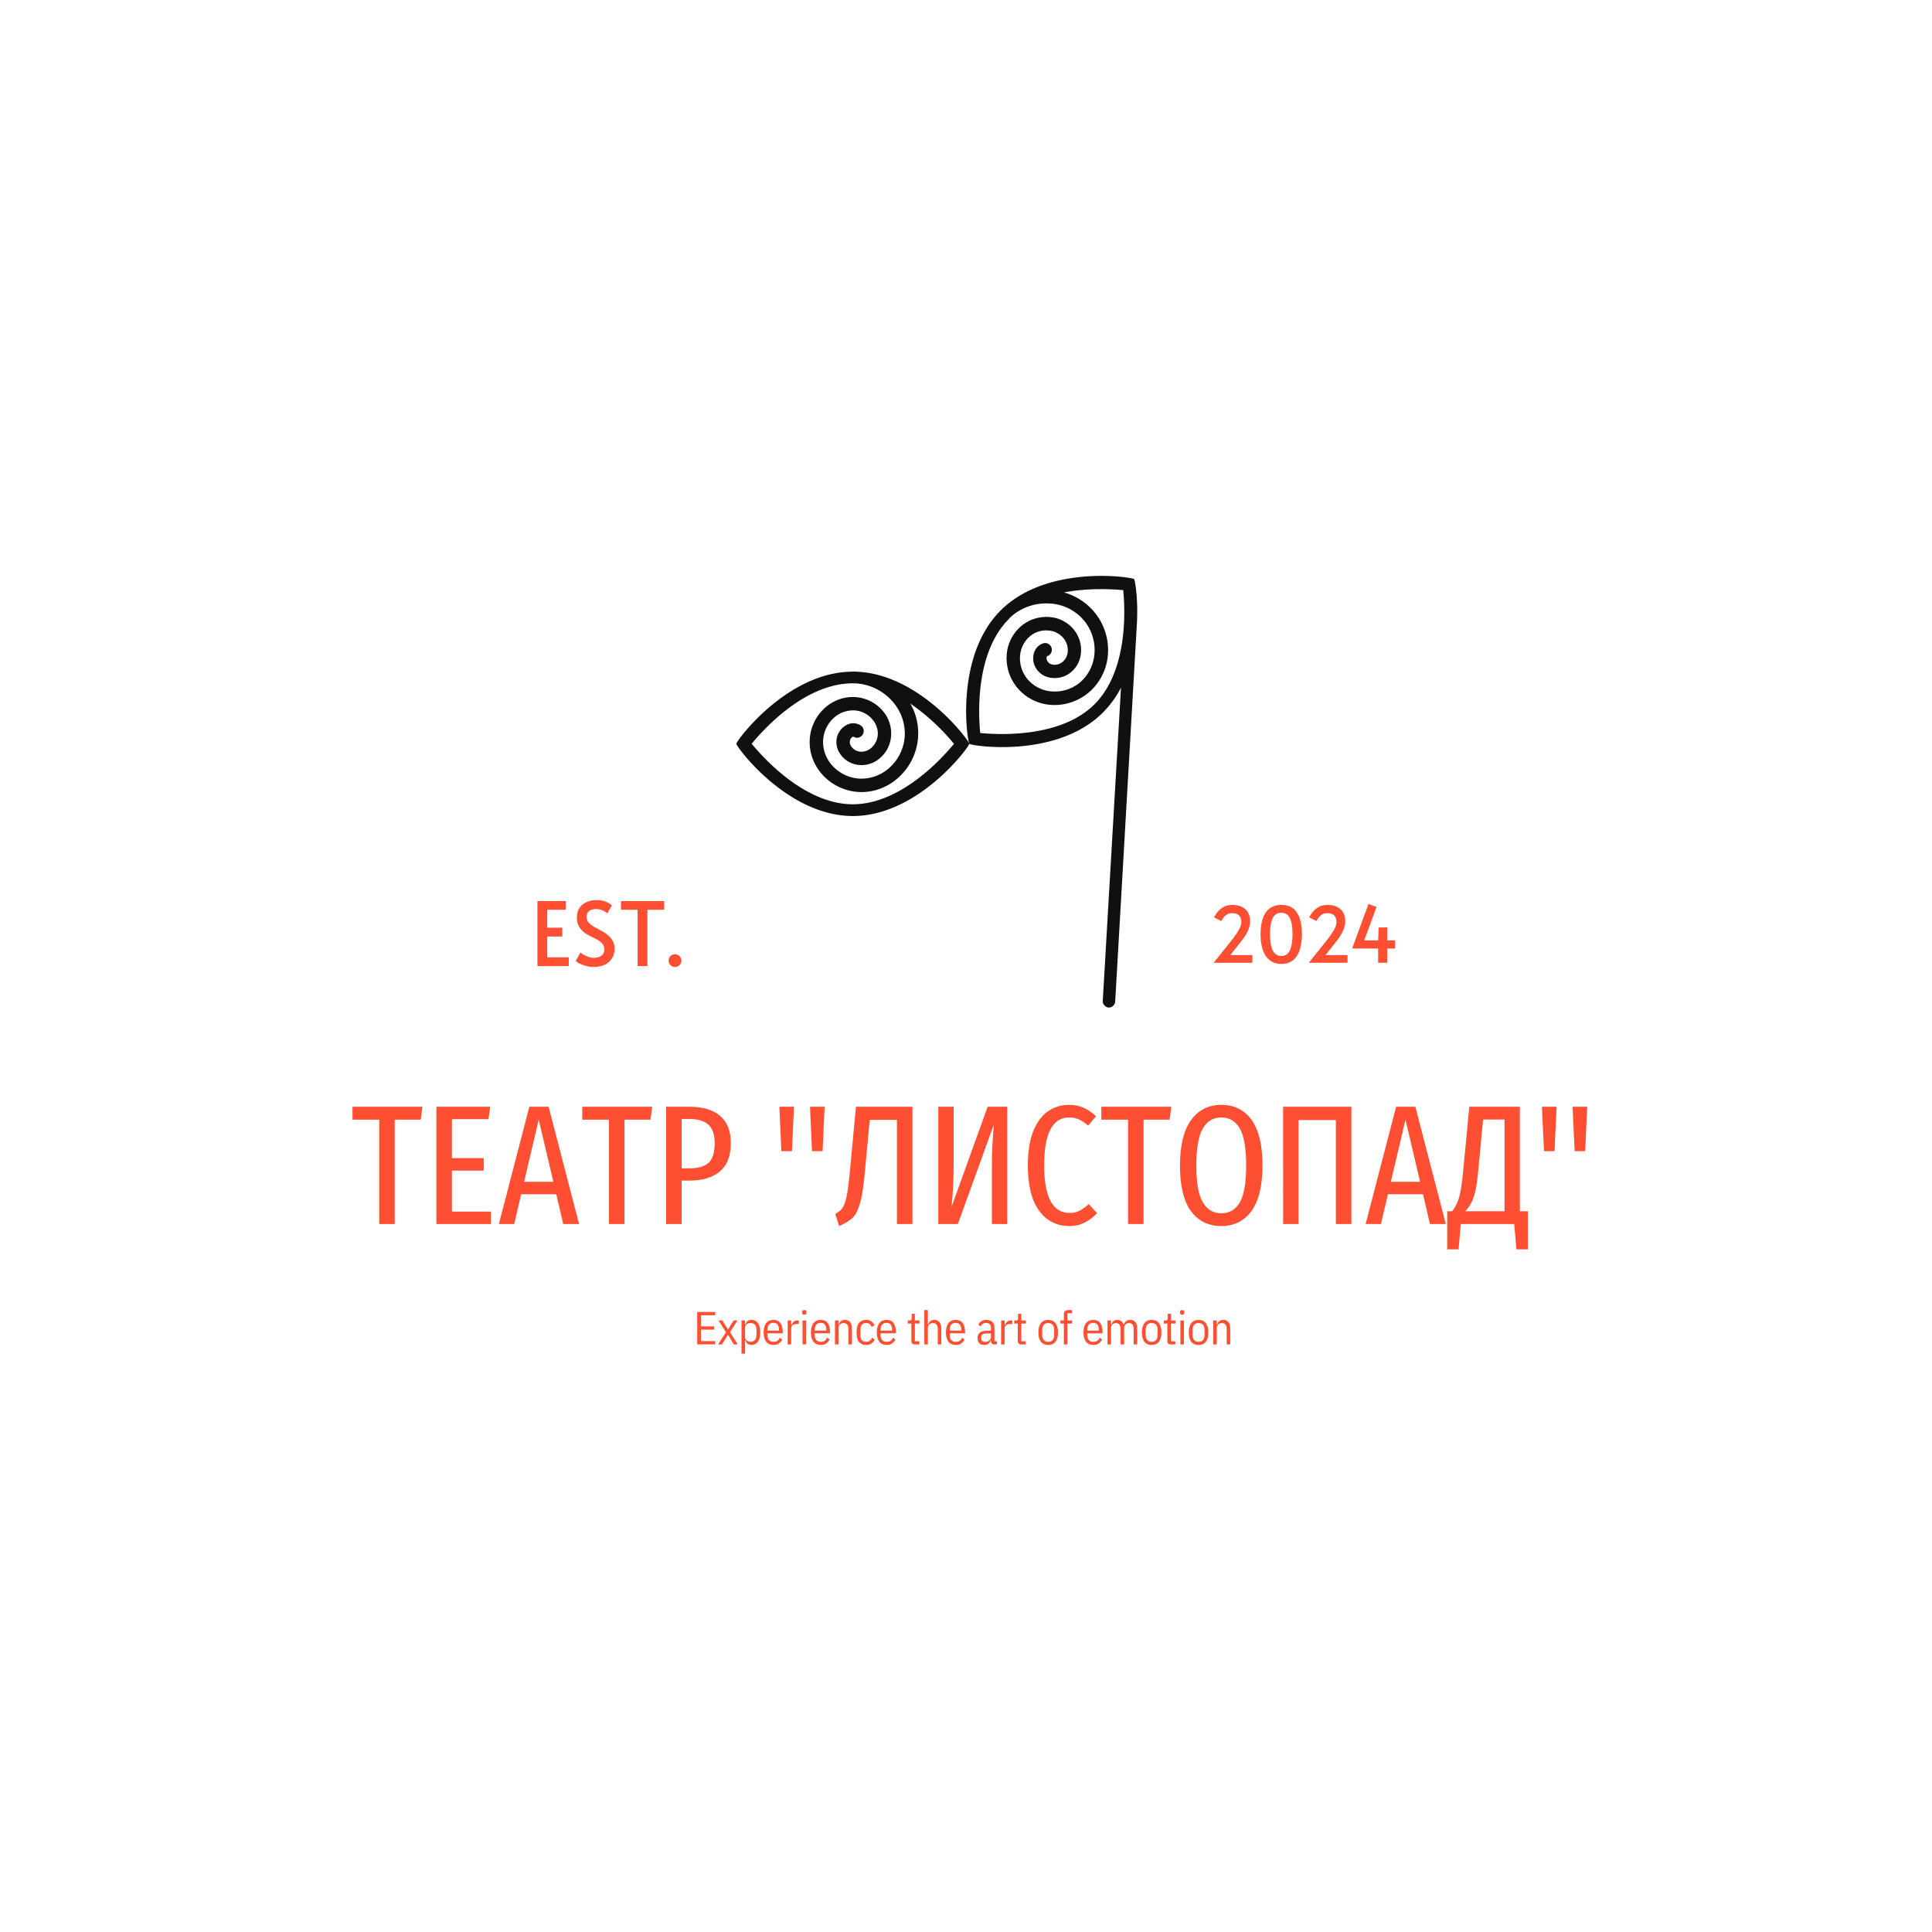 <svg xmlns="http://www.w3.org/2000/svg" xml:space="preserve" width="1500" height="1500" data-id="lg_1qV1yGaP9zk0r4H7TD" data-version="1" viewBox="0 0 1500 1500"><path fill="#fff" stroke="transparent" d="M0 0h1500v1500H0z"/><g data-padding="20"><g transform="translate(-566.726 -573.343)scale(1.716)"><rect width="560" height="87.01" x="85.721" y="327.801" fill="none" rx="0" ry="0" transform="translate(400.5 492.92)"/><path fill="#fe4f32" d="M489.751 834.856h31.65l-.77 5.85h-11.78v47.2h-7.01v-47.2h-12.09Zm37.96 0h24.33l-.77 5.62h-16.55v17.63h14.4v5.63h-14.4v18.55h17.63v5.62h-24.64Zm64.54 53.05h-7.16l-3.16-13.47h-15.86l-3.16 13.47h-6.93l13.78-53.05h8.71Zm-18.25-47.2-6.62 28.11h13.24Zm19.7-5.85h31.65l-.77 5.85h-11.78v47.2h-7.01v-47.2h-12.09Zm48.28 0q9.32 0 14.13 4.16t4.81 12.24q0 8.63-4.89 12.82-4.89 4.2-13.9 4.2h-3.46v19.63h-7.01v-53.05Zm.15 27.87q5.93 0 8.71-2.5 2.77-2.5 2.77-8.89 0-5.78-2.81-8.36t-8.67-2.58h-3.46v22.33Zm46.44-7.76h-4.78l-.92-20.1h6.62Zm13.86 0h-4.78l-.92-20.1h6.62Zm15.09-20.1h25.56v53.05h-7.01v-47.12h-12.32l-2.23 24.02q-.85 9.24-2.19 13.83-1.35 4.58-3.35 6.5-2 1.93-6.09 3.7l-1.69-5.47q2.16-1.23 3.23-2.73 1.08-1.5 1.85-5.12t1.47-11.01Zm68.45-.01v53.05h-6.93v-26.1q0-9.62.92-19.02l-16.32 45.12h-8.85v-53.05h6.93v26.18q0 10.01-.93 19.1l16.33-45.28Zm27.87-.85q3.78 0 6.63 1.27t5.69 3.89l-3.61 4.24q-2.16-1.93-4.16-2.81-2-.89-4.39-.89-11.32 0-11.32 21.64 0 21.56 11.55 21.56 2.62 0 4.58-1.04t4.04-2.97l3.78 4.09q-2.31 2.54-5.47 4.19-3.16 1.66-7.08 1.66-8.55 0-13.67-6.93t-5.12-20.56q0-9.16 2.42-15.29 2.43-6.12 6.63-9.08 4.19-2.97 9.5-2.97m14.72.85h31.65l-.77 5.85h-11.78v47.2h-7.01v-47.2h-12.09Zm54.28-.85q8.77 0 13.7 6.82 4.93 6.81 4.93 20.6 0 13.62-4.93 20.52-4.93 6.89-13.7 6.89-8.78 0-13.75-6.78-4.96-6.77-4.96-20.56 0-13.63 5-20.56 5.01-6.93 13.71-6.93m0 5.7q-5.55 0-8.43 5.08-2.89 5.09-2.89 16.71 0 11.55 2.92 16.56 2.93 5 8.4 5 5.54 0 8.39-4.96 2.85-4.97 2.85-16.67 0-11.63-2.85-16.67-2.85-5.05-8.39-5.05m27.96-4.85h30.88v53.05h-7.01v-47.04h-16.86v47.04h-7.01Zm73.61 53.05h-7.16l-3.16-13.47h-15.86l-3.16 13.47h-6.93l13.79-53.05h8.7Zm-18.25-47.2-6.62 28.11h13.24Zm51.75 41.43h3.61v17.25h-5.16l-1-11.48h-24.17l-1 11.48h-5.16v-17.25h2.31q2.23-2.93 3.23-6.78t1.77-12.24l2.7-28.26h22.87Zm-6.93 0v-41.5h-9.71l-2.15 22.79q-.54 5.77-1.27 9.16t-1.77 5.47-2.89 4.08Zm22.62-27.17h-4.77l-.92-20.1h6.62Zm13.86 0h-4.77l-.92-20.1h6.62Z"/><rect width="252.617" height="23.73" x="239.413" y="359.441" fill="none" rx="0" ry="0" transform="translate(400.51 564.48)"/><path fill="#fe4f32" d="M653.821 942.376h-8.11v-14.66h8.11v1.47h-6.43v5.04h6.03v1.47h-6.03v5.21h6.43Zm3.08.01h-1.74l3.57-5.52-3.42-5.31h1.8l2.42 3.94h.21l2.45-3.94h1.75l-3.4 5.25 3.5 5.58h-1.8l-2.5-4.24h-.21Zm8.85 4.18v-15.03h1.6v1.76h.21q.31-1.07 1.02-1.54.7-.48 1.71-.48.97 0 1.7.4.74.4 1.24 1.14.5.73.76 1.78.25 1.05.25 2.35 0 1.31-.25 2.36-.26 1.05-.76 1.78-.5.74-1.24 1.13-.73.4-1.7.4-1.01 0-1.71-.47-.71-.47-1.02-1.54h-.21v5.96Zm4.06-5.37q1.32 0 2.01-.83.7-.83.7-2.32v-2.19q0-1.49-.7-2.32-.69-.83-2.01-.83-.51 0-.96.15t-.78.42q-.32.27-.52.65t-.2.84v4.37q0 .46.2.84t.52.65q.33.27.78.42t.96.15m10.38 1.43q-.94 0-1.76-.31-.82-.32-1.41-1.01t-.92-1.76q-.34-1.07-.34-2.59 0-1.51.34-2.58.33-1.07.92-1.76.59-.7 1.41-1.01.82-.32 1.76-.32.95 0 1.73.32.79.31 1.34 1.01.54.69.85 1.76.3 1.07.3 2.58v.4h-6.95v.7q0 1.59.73 2.38.72.79 2 .79 1.09 0 1.79-.48.69-.47 1.09-1.41l1.09.79q-.5 1.12-1.48 1.81t-2.49.69m0-9.99q-1.3 0-2.01.82-.72.82-.72 2.41v.27h5.25v-.27q0-3.23-2.52-3.23m8.04 9.75h-1.59v-10.83h1.59v2.01h.21q.28-.94.94-1.48.66-.53 1.73-.53h.59v1.61h-1.05q-1.13 0-1.78.51-.64.5-.64 1.51Zm5.93-13.47q-.99 0-.99-.86v-.34q0-.86.99-.86.98 0 .98.86v.34q0 .86-.98.86m-.8 13.46v-10.83h1.59v10.83Zm8.24.25q-.94 0-1.76-.31-.82-.32-1.41-1.01t-.92-1.76q-.34-1.07-.34-2.59 0-1.51.34-2.58.33-1.07.92-1.76.59-.7 1.41-1.01.82-.32 1.76-.32.95 0 1.73.32.79.31 1.34 1.01.54.69.85 1.76.3 1.07.3 2.58v.4h-6.95v.7q0 1.59.72 2.38.73.79 2.01.79 1.09 0 1.79-.48.69-.47 1.09-1.41l1.09.79q-.5 1.12-1.48 1.81t-2.49.69m0-9.99q-1.3 0-2.02.82-.71.82-.71 2.41v.27h5.25v-.27q0-3.23-2.52-3.23m8.03 9.74h-1.59v-10.83h1.59v1.76h.21q.32-1.01.98-1.51.66-.51 1.8-.51 1.44 0 2.27.99t.83 3.05v7.05h-1.59v-6.95q0-1.3-.54-1.99-.53-.7-1.65-.7-.96 0-1.63.59-.68.59-.68 1.66Zm12.5.25q-2.02 0-3.16-1.32-1.15-1.32-1.15-4.35 0-3.02 1.15-4.34 1.14-1.33 3.16-1.33 1.53 0 2.44.71.92.7 1.34 1.79l-1.32.67q-.28-.84-.87-1.29-.58-.45-1.59-.45-1.32 0-1.95.78t-.63 2.37v2.19q0 1.59.63 2.37t1.95.78q1.05 0 1.69-.47.64-.46 1.02-1.4l1.17.82q-.48 1.13-1.46 1.8-.97.67-2.42.67m9.27 0q-.95 0-1.76-.31-.82-.32-1.41-1.01t-.93-1.76q-.33-1.07-.33-2.59 0-1.51.33-2.58.34-1.07.93-1.76.59-.7 1.41-1.01.81-.32 1.76-.32.94 0 1.73.32.79.31 1.34 1.01.54.69.85 1.76.3 1.07.3 2.58v.4h-6.95v.7q0 1.59.72 2.38.73.79 2.01.79 1.09 0 1.78-.48.7-.47 1.1-1.41l1.09.79q-.51 1.12-1.48 1.81-.98.69-2.49.69m0-9.99q-1.3 0-2.02.82-.71.82-.71 2.41v.27h5.25v-.27q0-3.23-2.52-3.23m14.78 9.74h-1.95q-.86 0-1.25-.39t-.39-1.25v-7.79h-1.59v-1.4h.94q.48 0 .64-.25.16-.24.16-.72v-2.02h1.45v2.99h2.1v1.4h-2.1v8.02h1.99Zm2.28 0v-15.54h1.6v6.47h.21q.31-1.01.97-1.51.67-.51 1.8-.51 1.45 0 2.28.99t.83 3.05v7.05h-1.6v-6.95q0-1.3-.53-1.99-.54-.7-1.65-.7-.97 0-1.64.59t-.67 1.66v7.39Zm14.22.25q-.95 0-1.76-.31-.82-.32-1.41-1.01t-.93-1.76q-.33-1.07-.33-2.59 0-1.51.33-2.58.34-1.07.93-1.76.59-.7 1.41-1.01.81-.32 1.76-.32.94 0 1.73.32.79.31 1.34 1.01.54.69.85 1.76.3 1.07.3 2.58v.4h-6.95v.7q0 1.59.72 2.38.73.79 2.01.79 1.09 0 1.78-.48.7-.47 1.1-1.41l1.09.79q-.51 1.12-1.48 1.81-.98.69-2.49.69m0-9.99q-1.3 0-2.02.82-.71.82-.71 2.41v.27h5.25v-.27q0-3.23-2.52-3.23m18.63 9.74h-1.14q-1.55 0-1.55-1.55v-.21h-.21q-.27.98-1 1.5-.72.51-1.73.51-1.58 0-2.35-.79-.78-.8-.78-2.36 0-1.51 1-2.39.99-.88 3.12-.88h1.95v-1.2q0-1.2-.54-1.76-.53-.57-1.69-.57-.94 0-1.52.41t-1 1.19l-.94-.89q.42-.88 1.34-1.48.93-.6 2.19-.6 1.84 0 2.8.9.95.89.95 2.63v6.13h1.1Zm-5.23-1.13q.54 0 1.02-.19.47-.19.8-.49.34-.31.53-.7t.19-.81v-1.63h-2q-1.26 0-1.83.42-.58.42-.58 1.21v.59q0 .82.5 1.21.51.39 1.37.39m8.73 1.14h-1.59v-10.83h1.59v2.01h.21q.28-.94.94-1.48.66-.53 1.73-.53h.59v1.61h-1.05q-1.14 0-1.78.51-.64.5-.64 1.51Zm9.53-.01h-1.96q-.86 0-1.25-.39-.38-.39-.38-1.25v-7.79h-1.6v-1.4h.94q.49 0 .64-.25.16-.24.16-.72v-2.02h1.45v2.99h2.1v1.4h-2.1v8.02h2Zm10.17.25q-.94 0-1.76-.31-.82-.32-1.41-1.01t-.92-1.76q-.34-1.07-.34-2.59 0-1.51.34-2.58.33-1.07.92-1.76.59-.7 1.41-1.01.82-.32 1.76-.32.95 0 1.77.32.81.31 1.4 1.01.59.69.93 1.76.33 1.07.33 2.58 0 1.52-.33 2.59-.34 1.07-.93 1.76t-1.4 1.01q-.82.31-1.77.31m0-1.42q1.3 0 2.01-.78.7-.78.7-2.37v-2.19q0-1.59-.7-2.37-.71-.78-2.01-.78t-2 .78q-.71.78-.71 2.37v2.19q0 1.59.71 2.37.7.78 2 .78m7.1 1.17v-9.43h-1.58v-1.4h1.58v-2.65q0-1.07.49-1.56.5-.5 1.57-.5h1.61v1.41h-2.07v3.3h2.07v1.4h-2.07v9.43Zm13.3.25q-.94 0-1.76-.31-.82-.32-1.41-1.01t-.92-1.76q-.34-1.07-.34-2.59 0-1.51.34-2.58.33-1.07.92-1.76.59-.7 1.41-1.01.82-.32 1.76-.32.95 0 1.73.32.79.31 1.34 1.01.54.69.85 1.76.3 1.07.3 2.58v.4h-6.95v.7q0 1.59.73 2.38.72.79 2 .79 1.09 0 1.79-.48.69-.47 1.09-1.41l1.09.79q-.5 1.12-1.48 1.81t-2.49.69m0-9.99q-1.3 0-2.01.82-.72.82-.72 2.41v.27h5.25v-.27q0-3.23-2.52-3.23m8.04 9.74h-1.6v-10.83h1.6v1.76h.21q.31-1.01.92-1.51.61-.51 1.72-.51 1.01 0 1.71.5.71.49 1.06 1.52h.21q.34-1.01 1.05-1.51.72-.51 1.89-.51 1.39 0 2.23.99t.84 3.05v7.05h-1.6v-6.95q0-1.3-.51-1.99-.52-.7-1.59-.7-.94 0-1.58.59t-.64 1.66v7.39h-1.6v-6.95q0-1.3-.51-1.99-.52-.7-1.59-.7-.94 0-1.58.59t-.64 1.66Zm18.37.25q-.94 0-1.76-.31-.82-.32-1.41-1.01t-.92-1.76q-.34-1.07-.34-2.59 0-1.51.34-2.58.33-1.07.92-1.76.59-.7 1.41-1.01.82-.32 1.76-.32.95 0 1.76.32.82.31 1.41 1.01.59.69.93 1.76.33 1.07.33 2.58 0 1.52-.33 2.59-.34 1.07-.93 1.76t-1.41 1.01q-.81.31-1.76.31m0-1.42q1.3 0 2.01-.78.7-.78.7-2.37v-2.19q0-1.59-.7-2.37-.71-.78-2.01-.78t-2.01.78q-.7.78-.7 2.37v2.19q0 1.59.7 2.37.71.78 2.01.78m10.71 1.17h-1.95q-.86 0-1.25-.39t-.39-1.25v-7.79h-1.6v-1.4h.95q.48 0 .64-.25.16-.24.16-.72v-2.02h1.45v2.99h2.1v1.4h-2.1v8.02h1.99Zm3.1-13.46q-.99 0-.99-.86v-.34q0-.86.99-.86.98 0 .98.86v.34q0 .86-.98.86m-.8 13.46v-10.83h1.6v10.83Zm8.22.25q-.94 0-1.76-.31-.82-.32-1.41-1.01t-.92-1.76q-.34-1.07-.34-2.59 0-1.51.34-2.58.33-1.07.92-1.76.59-.7 1.41-1.01.82-.32 1.76-.32.95 0 1.77.32.81.31 1.4 1.01.59.69.93 1.76.33 1.07.33 2.58 0 1.52-.33 2.59-.34 1.07-.93 1.76t-1.4 1.01q-.82.31-1.77.31m0-1.42q1.3 0 2.01-.78.7-.78.7-2.37v-2.19q0-1.59-.7-2.37-.71-.78-2.01-.78t-2 .78q-.71.78-.71 2.37v2.19q0 1.59.71 2.37.7.78 2 .78m8.23 1.17h-1.59v-10.83h1.59v1.76h.21q.32-1.01.98-1.51.66-.51 1.8-.51 1.44 0 2.27.99t.83 3.05v7.05h-1.59v-6.95q0-1.3-.54-1.99-.53-.7-1.65-.7-.96 0-1.63.59-.68.59-.68 1.66Z"/><path fill="#101010" d="M716.121 638.006c-29.665 0-52.71 31.313-52.71 32.615 0 1.345 23.045 32.702 52.71 32.702s52.687-31.335 52.687-32.702c0-1.324-23.045-32.637-52.688-32.637m0 5.317h.955c6.185.238 12.152 2.994 16.47 7.595 4.123 4.405 6.293 10.07 6.076 15.884a20.83 20.83 0 0 1-6.727 14.496 18.88 18.88 0 0 1-13.736 5.12 18 18 0 0 1-12.369-5.945 15.84 15.84 0 0 1-4.1-11.566 14.76 14.76 0 0 1 5.055-10.177 13.02 13.02 0 0 1 9.44-3.147c3.103.26 5.967 1.823 7.942 4.232 1.736 2.126 2.54 4.687 2.235 7.247a8.68 8.68 0 0 1-3.298 5.794c-1.085.803-2.843 1.671-5.1 1.302a5.64 5.64 0 0 1-3.624-2.387 3.26 3.26 0 0 1-.456-2.777c.152-.586.717-1.302 1.237-1.52q.217-.064.304 0a3.034 3.034 0 1 0 3.038-5.25 6.3 6.3 0 0 0-5.664-.326 8.68 8.68 0 0 0-4.774 5.512 9.33 9.33 0 0 0 1.237 7.638 11.5 11.5 0 0 0 7.704 5.078 12.6 12.6 0 0 0 9.721-2.409 14.54 14.54 0 0 0 5.686-9.96 15.62 15.62 0 0 0-3.537-11.783 17.8 17.8 0 0 0-12.152-6.402c-5.013-.434-9.982 1.194-13.91 4.58a20.83 20.83 0 0 0-7.14 14.386c-.368 5.816 1.628 11.501 5.643 15.993a23.87 23.87 0 0 0 16.58 7.942c6.64.326 13.062-2.083 18.118-6.727a27.016 27.016 0 0 0 5.165-33.288 97.7 97.7 0 0 1 19.747 18.228c-5.73 6.944-24.326 27.342-45.787 27.342-21.375 0-40.015-20.42-45.744-27.385 5.707-6.944 24.304-27.342 45.765-27.342"/><path fill="#101010" d="M825.163 594.736c-13.064.477-30.38 3.798-42.185 15.602-20.962 20.963-15.06 59.372-14.105 60.326.933.934 39.342 6.836 60.326-14.105a45.6 45.6 0 0 0 8.246-11.305L829.2 786.998c-.087 1.476 1.172 2.886 2.647 2.973 1.498.065 2.908-1.194 2.973-2.67l9.744-169.693c.824-11.74-.738-21.006-1.194-21.483-.434-.39-8.029-1.758-18.206-1.389m2.17 5.946c4.687-.065 8.636.217 11.132.434.868 8.962 2.17 36.456-12.998 51.646-15.125 15.125-42.75 13.866-51.712 12.998-.868-8.962-2.17-36.456 13.02-51.646l.651-.738a23.87 23.87 0 0 1 17.035-6.228 21.7 21.7 0 0 1 15.537 6.901 20.83 20.83 0 0 1 5.49 15.016 19.1 19.1 0 0 1-6.076 13.368 17.8 17.8 0 0 1-12.933 4.535 15.84 15.84 0 0 1-11.067-5.273 14.76 14.76 0 0 1-3.646-10.785 13.02 13.02 0 0 1 4.45-8.897 11.5 11.5 0 0 1 8.614-2.604 9.55 9.55 0 0 1 6.683 3.56c1.433 1.78 2.105 4.122 1.802 6.38a6.5 6.5 0 0 1-2.69 4.534c-1.195.868-2.887 1.193-4.298.89-1.063-.217-1.736-.782-2.235-1.628-.304-.542-.434-1.41-.217-1.953.065-.174.13-.174.217-.217a3.038 3.038 0 0 0-1.562-5.859c-1.953.52-3.429 1.888-4.232 3.798a8.68 8.68 0 0 0 .521 7.27 9.33 9.33 0 0 0 6.25 4.47c3.06.65 6.444 0 9.048-1.867a12.37 12.37 0 0 0 5.122-8.55 14.54 14.54 0 0 0-2.973-11.067 15.62 15.62 0 0 0-10.85-5.859 17.8 17.8 0 0 0-13.129 4.08 18.66 18.66 0 0 0-6.553 13.085 20.83 20.83 0 0 0 5.143 15.212 21.7 21.7 0 0 0 15.298 7.378c6.337.347 12.63-1.953 17.317-6.185a24.96 24.96 0 0 0 8.094-17.533 26.93 26.93 0 0 0-7.14-19.379 27.56 27.56 0 0 0-12.78-7.812c5.576-1.085 10.98-1.432 15.688-1.475"/><rect width="65.946" height="45.2" x="332.748" y="348.706" fill="none" rx="0" ry="0" transform="translate(236.97 387.34)"/><path fill="#fe4f32" d="M587.621 771.216h-14.2v-29.4h12.88v3.92h-8.44v8.12h6.8v4h-6.8v9.4h9.76Zm11.28.4q-1.68 0-3.32-.42t-2.92-1.04-1.92-1.26l2.12-3.8q.44.36 1.38.94t2.18 1.02 2.48.44q2.04 0 3.42-.96t1.38-2.8q0-1.52-.8-2.52t-2.1-1.76-2.8-1.46-2.86-1.58q-1.56-1.04-2.72-2.76t-1.16-4.44q0-2.68 1.22-4.4t3.24-2.58 4.42-.86q1.92 0 3.28.4t2.28.96 1.44 1l-2.12 3.64q-.68-.72-2.04-1.34t-3.04-.62q-1.96 0-3.12.9t-1.16 2.66q0 1.56 1.04 2.66t2.66 2 3.34 1.82 3.04 2.16q1.08.96 1.84 2.4t.76 3.24q0 2.72-1.26 4.6t-3.38 2.82-4.8.94m24.28-.4h-4.44v-25.48h-7.52v-3.92h19.56v3.92h-7.6Zm12.48.4q-1.2 0-2.04-.82t-.84-2.02q0-1.24.82-2.06t2.06-.82q1.28 0 2.08.82t.8 2.06q0 1.2-.82 2.02t-2.06.82"/><rect width="88.305" height="39.55" x="321.568" y="351.531" fill="none" rx="0" ry="0" transform="translate(554.41 387.41)"/><path fill="#fe4f32" d="M896.891 769.706h-17.5l8.65-10.82q.7-.91 1.59-2.22t1.58-2.73q.68-1.42.68-2.64 0-1.93-1.03-2.98-1.04-1.05-3.1-1.05-1.44 0-2.42.63t-1.59 1.47-.96 1.51l-3.26-1.75q.67-1.26 1.74-2.54 1.06-1.28 2.67-2.15 1.61-.88 3.92-.88 2.66 0 4.45.95 1.78.94 2.68 2.59.89 1.64.89 3.74 0 2.24-1.1 4.59-1.11 2.34-3.1 4.79l-4.76 6.02h9.97Zm13.08.52q-2.55 0-4.34-1.05-1.78-1.05-2.9-2.88-1.12-1.84-1.63-4.27-.51-2.44-.51-5.17 0-2.83.49-5.25.49-2.41 1.58-4.21 1.08-1.81 2.89-2.82 1.8-1.02 4.42-1.02 3.5 0 5.53 1.72 2.03 1.71 2.93 4.71.89 2.99.89 6.87 0 3.75-.93 6.79-.93 3.05-2.97 4.82-2.05 1.76-5.45 1.76m0-3.57q1.58 0 2.58-.84.99-.84 1.54-2.27.54-1.44.75-3.17t.21-3.52q0-1.96-.21-3.71t-.75-3.11q-.55-1.37-1.54-2.15-1-.79-2.58-.79-1.57 0-2.59.79-1.01.78-1.55 2.15-.55 1.36-.76 3.11t-.21 3.71q0 1.79.21 3.52t.76 3.15q.54 1.42 1.55 2.28 1.02.85 2.59.85m29.97 3.05h-17.5l8.65-10.82q.7-.91 1.59-2.22t1.58-2.73q.68-1.42.68-2.64 0-1.93-1.03-2.98-1.04-1.05-3.1-1.05-1.44 0-2.42.63t-1.59 1.47-.96 1.51l-3.26-1.75q.67-1.26 1.74-2.54 1.06-1.28 2.67-2.15 1.61-.88 3.92-.88 2.66 0 4.45.95 1.78.94 2.68 2.59.89 1.64.89 3.74 0 2.24-1.1 4.59-1.11 2.34-3.1 4.79l-4.76 6.02h9.97Zm17.95.01h-4.1v-6.44h-11.76l7.39-20.16 3.64 1.36-5.57 15.12h6.3l.21-5.84h3.89v5.84h3.57v3.68h-3.57Z"/></g><path fill="transparent" stroke="transparent" stroke-width="1.779" d="M250 435.943h1000v628.114H250z"/></g></svg>